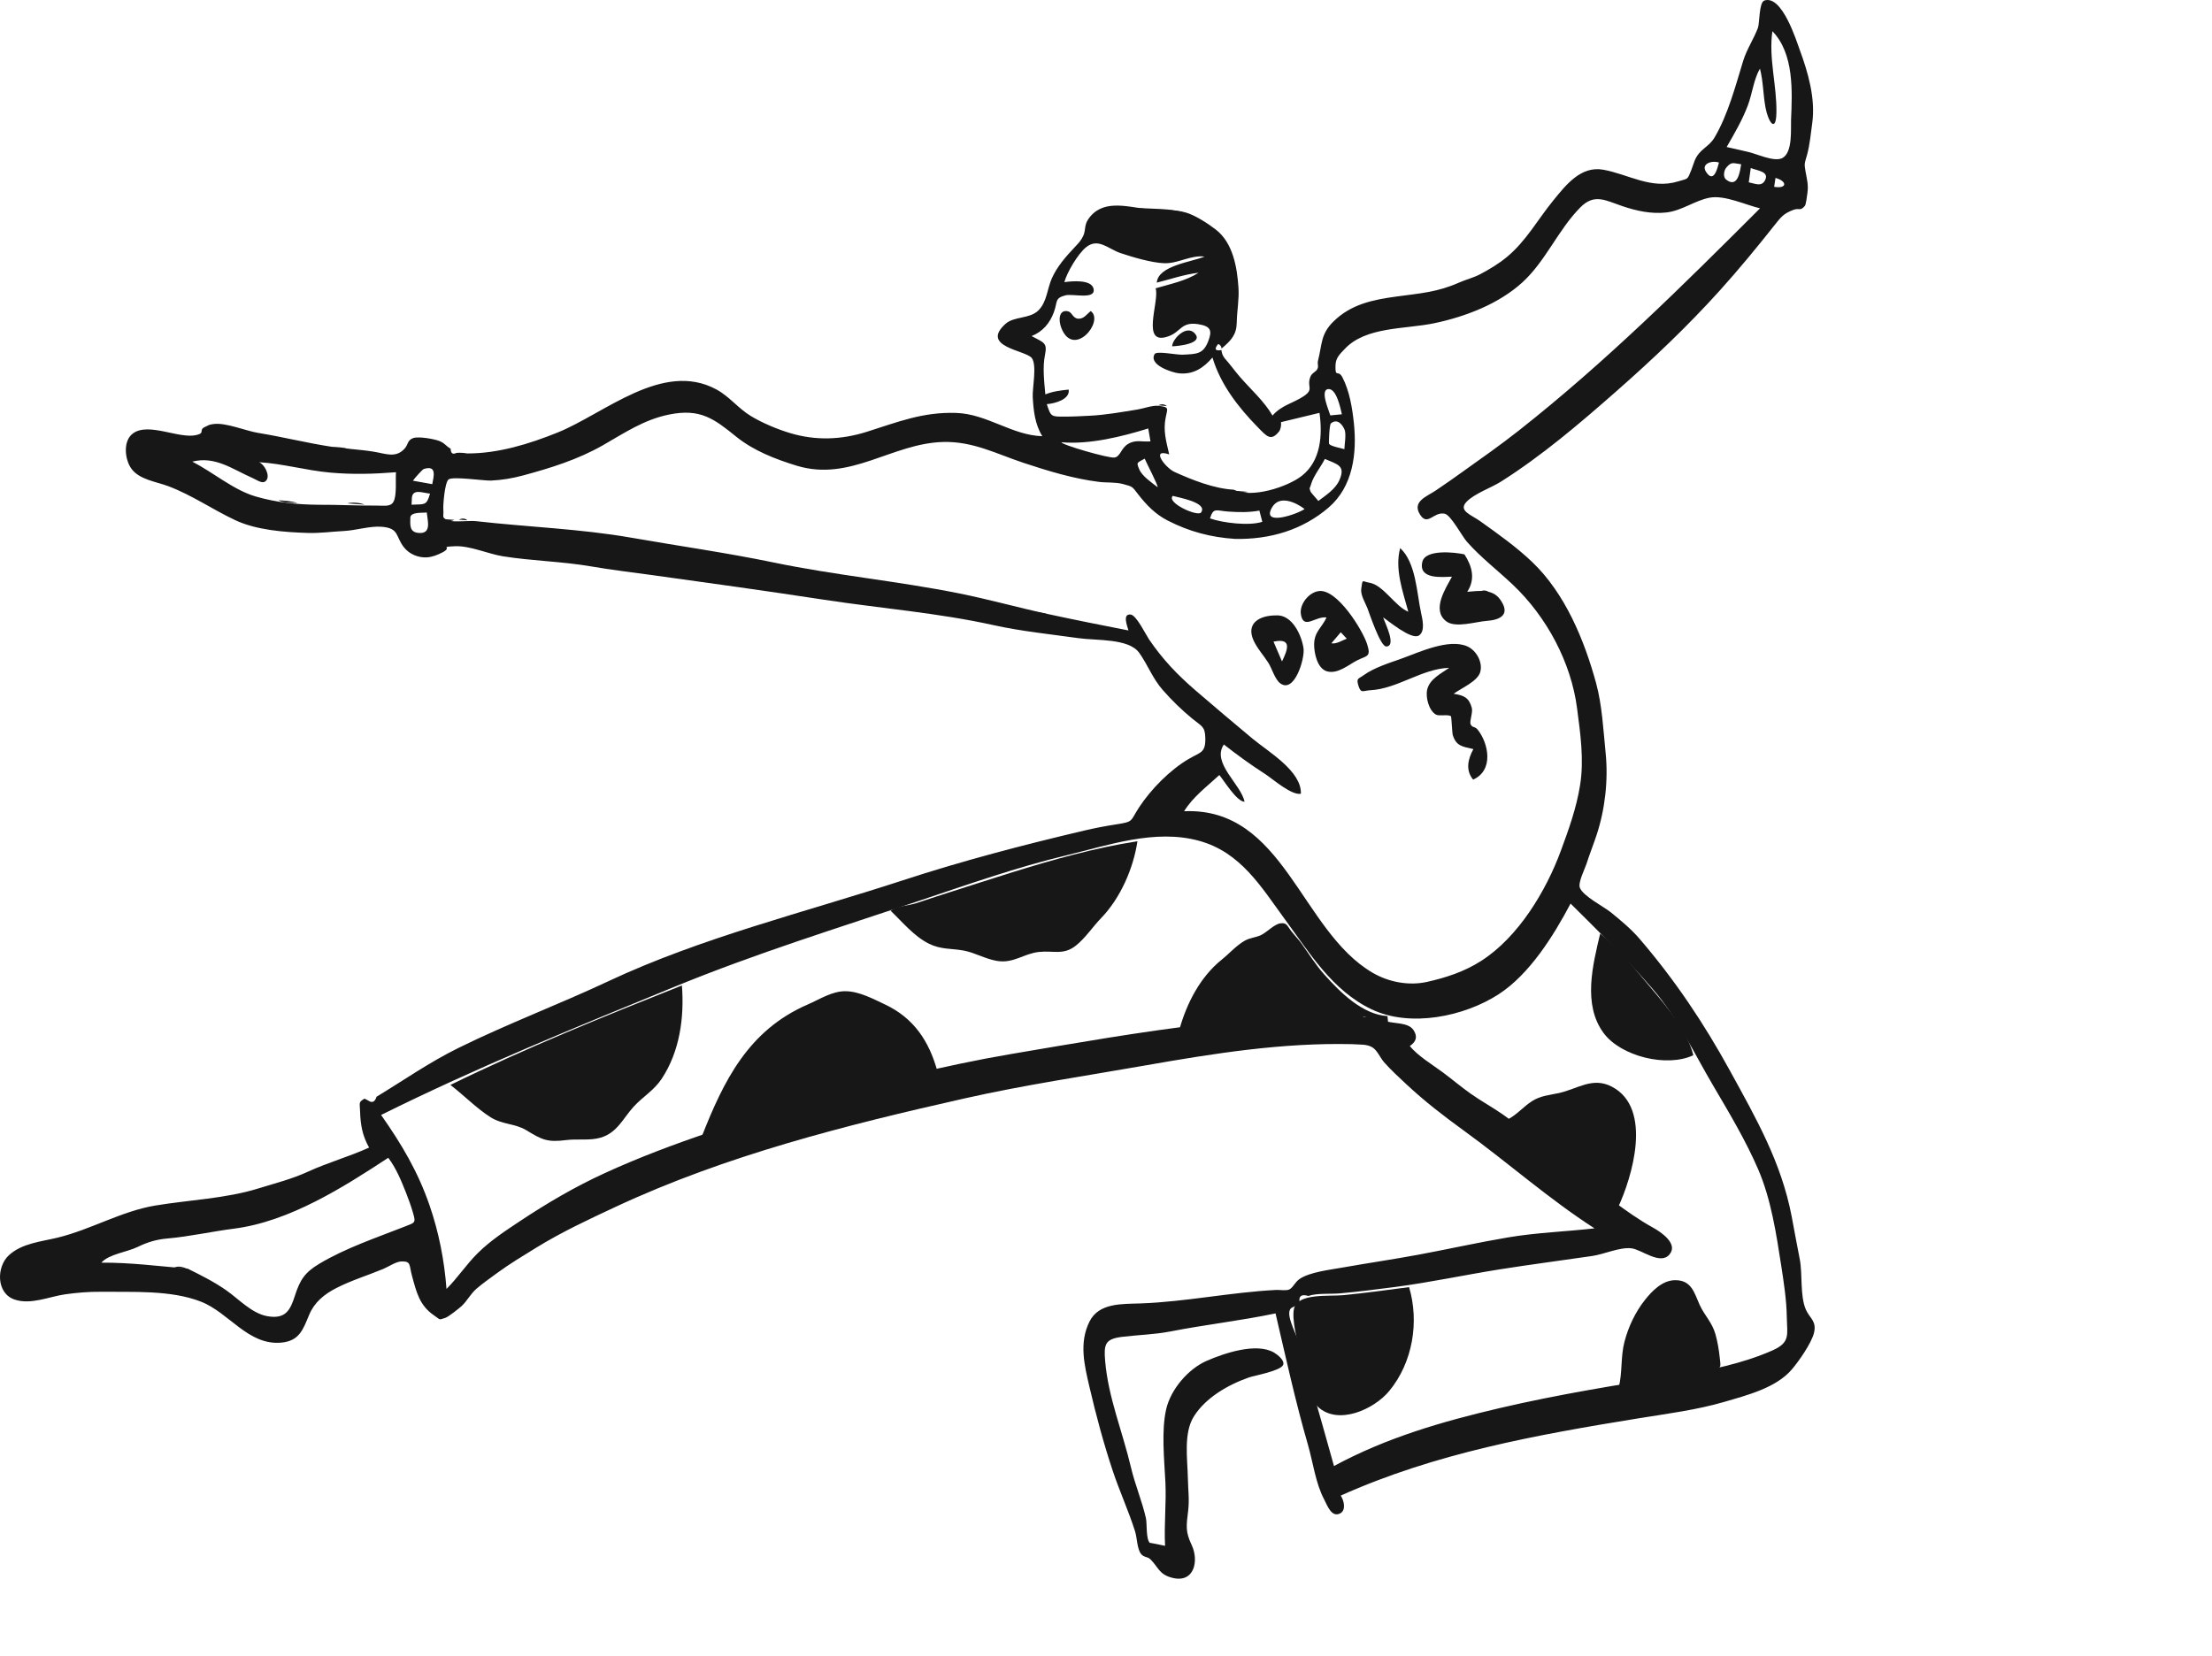 <svg width="486" height="364" viewBox="0 0 486 364" fill="none" xmlns="http://www.w3.org/2000/svg">
<g clip-path="url(#clip0_153_84)">
<path fill-rule="evenodd" clip-rule="evenodd" d="M309.593 282.855C311.849 290.484 310.411 299.385 305.244 305.66C301.907 309.713 293.972 313.338 289.517 309.118C287.526 307.231 286.683 300.771 285.832 297.757C285.049 294.985 283.741 289.852 284.322 287.526C285.169 284.137 291.933 284.92 295.094 284.623C299.946 284.168 304.763 283.476 309.593 282.855ZM373.423 286.73C374.485 289.065 376.179 290.612 376.902 293.203C377.374 294.895 377.658 296.591 377.845 298.327C378.071 300.431 378.226 300.35 376.773 301.334C374.556 302.835 368.883 302.719 366.185 303.154C362.663 303.722 359.159 304.391 355.635 304.957C356.489 301.682 356.042 298.157 356.924 294.817C357.782 291.572 359.276 288.368 361.384 285.702C362.953 283.718 365.234 281.341 368.055 281.329C371.691 281.313 372.265 284.187 373.423 286.73ZM149.824 216.562C150.364 223.583 149.362 231.06 145.364 237.093C143.67 239.648 141.204 241.023 139.202 243.223C136.886 245.769 135.629 248.916 131.97 250.005C129.608 250.709 126.837 250.223 124.382 250.54C120.306 251.066 119.103 250.495 115.667 248.389C113.199 246.875 110.353 247.159 107.751 245.5C104.629 243.51 101.912 240.673 98.956 238.42C115.546 230.304 132.65 223.392 149.824 216.562ZM194.421 220.725C200.77 223.709 204.127 228.798 205.942 235.367C188.428 239.365 171.382 244.256 154.179 249.77C158.983 237.568 164.377 226.394 177.518 220.719C180.14 219.586 182.834 217.783 185.818 217.826C188.79 217.869 191.815 219.501 194.421 220.725ZM354.165 238.815C363.191 243.559 358.603 258.721 355.449 265.452C351.435 262.503 347.226 259.631 343.306 256.76C339.022 253.622 335.17 249.582 331.262 246.007C333.331 244.929 334.676 243.215 336.599 241.984C338.504 240.765 340.393 240.678 342.527 240.202C346.612 239.29 349.918 236.582 354.165 238.815ZM283.729 204.651C284.449 205.574 285.31 206.444 285.989 207.392C287.637 209.696 289.063 212.037 290.975 214.174C294.361 217.96 299.291 222.95 304.84 223.295L305.001 224.911C303.365 224.87 302.397 223.463 300.977 223.32C299.863 223.208 298.303 224.058 296.937 223.938C292.711 223.566 288.56 223.354 284.27 223.468C275.804 223.692 267.481 225.04 259.159 226.114C260.749 220.455 263.716 214.659 268.445 210.873C270.079 209.564 271.645 207.765 273.491 206.722C274.602 206.094 275.778 206.046 276.921 205.555C278.244 204.987 279.943 203.093 281.31 202.912C282.738 202.722 282.744 203.389 283.729 204.651ZM351.574 205.167C356.015 208.727 359.428 213.244 363.08 217.521C366.386 221.391 370.865 226.912 372.041 231.895C366.179 234.649 356.124 232.128 352.343 227.034C347.68 220.751 349.965 212.007 351.574 205.167ZM249.909 184.866C249.035 190.77 246.193 197.348 241.928 201.757C240.089 203.658 238.477 206.136 236.388 207.799C233.66 209.969 231.464 208.857 228.297 209.194C224.896 209.555 222.692 211.771 219.067 211.17C216.486 210.741 214.107 209.313 211.681 208.88C209.03 208.407 206.717 208.687 204.081 207.377C200.822 205.757 198.222 202.568 195.687 200.147C197.022 199.092 199.716 199.017 201.422 198.446C203.677 197.693 205.928 196.946 208.195 196.224C212.877 194.734 217.547 193.212 222.238 191.746C231.174 188.955 240.608 186.304 249.909 184.866Z" fill="#171717"/>
<path fill-rule="evenodd" clip-rule="evenodd" d="M390.093 39.098L389.801 41.055C392.654 41.546 392.738 39.826 390.093 39.098ZM377.678 35.723C376.149 35.19 373.647 35.971 374.85 37.795C376.547 40.371 377.32 37.008 377.678 35.723ZM254.329 107.057C254.558 106.827 251.848 101.655 251.498 100.787C249.748 101.784 249.629 101.543 250.342 103.21C250.958 104.648 253.1 106.108 254.329 107.057ZM94.48 108.476C93.644 108.403 91.98 107.906 91.27 108.196C90.279 108.602 90.545 109.541 90.425 110.911C93.325 110.777 93.731 111.16 94.48 108.476ZM90.72 105.636C92.137 105.89 93.554 106.144 94.971 106.398C95.274 104.777 96.075 102.096 93.087 103.075C92.806 103.167 91.079 105.108 90.72 105.636ZM257.679 108.969C256.172 110.464 263.168 113.63 263.89 112.616C265.464 110.404 258.697 109.3 257.679 108.969ZM292.289 91.29C293.135 91.207 293.981 91.124 294.827 91.041C294.535 89.808 293.644 85.264 291.792 85.508C289.953 85.75 292.028 90.329 292.289 91.29ZM295.376 98.708C295.4 97.684 295.82 95.414 295.419 94.428C295.146 93.757 294.024 91.722 292.411 93.045C292.068 93.326 291.911 97.426 292.016 97.559C292.455 98.116 294.75 98.494 295.376 98.708ZM286.628 111.857C284.891 110.531 281.114 108.575 279.441 111.573C277.11 115.752 285.121 112.959 286.628 111.857ZM276.698 112.205C274.417 112.632 272.113 112.577 269.804 112.415C267.217 112.234 266.604 111.445 265.851 113.92C268.625 114.924 274.534 115.621 277.342 114.665C277.128 113.845 276.913 113.025 276.698 112.205ZM291.084 100.85C290.286 102.484 288.556 104.625 288.09 106.329C287.747 107.586 287.612 106.958 287.9 107.934C288.002 108.281 289.406 109.738 289.652 110.091C291.358 108.801 293.414 107.484 294.287 105.498C295.685 102.318 293.888 102.064 291.084 100.85ZM252.284 94.158C246.484 95.96 239.361 97.724 233.222 97.188C233.141 97.713 243.633 100.766 244.888 100.546C246.17 100.321 246.272 98.537 247.808 97.585C249.501 96.535 250.9 97.16 252.772 96.996C252.609 96.05 252.447 95.104 252.284 94.158ZM271.376 118.429C266.037 118.088 261.268 116.815 256.545 114.389C253.833 112.996 251.885 110.975 250.072 108.644C248.668 106.839 248.955 106.987 246.751 106.375C245.122 105.923 243.119 106.106 241.446 105.896C235.847 105.193 230.266 103.499 224.94 101.734C218.963 99.755 213.814 96.963 207.249 97.126C195.976 97.407 186.833 105.926 175.073 102.348C170.407 100.929 165.575 99.044 161.802 96.001C156.895 92.042 153.915 89.697 147 91.099C141.432 92.228 137.16 95.174 132.39 97.89C126.954 100.985 121.021 102.839 114.959 104.473C112.585 105.113 110.385 105.486 107.897 105.61C106.417 105.685 99.402 104.619 98.536 105.371C97.697 106.099 97.316 111.123 97.406 112.039C97.555 113.569 96.878 113.727 98.515 114.371C99.652 114.819 103.161 114.366 104.57 114.526C115.904 115.819 127.516 116.206 138.669 118.157C149.151 119.989 159.67 121.473 170.034 123.622C183.516 126.419 197.246 127.695 210.735 130.403C217.255 131.712 223.831 133.555 230.275 134.949C236.142 136.218 242.038 137.396 247.939 138.546C247.723 137.737 246.496 134.787 248.454 135.059C249.695 135.231 251.777 139.509 252.431 140.472C255.443 144.903 258.651 148.267 262.749 151.794C266.879 155.349 271.037 158.866 275.229 162.355C278.653 165.205 286.01 169.456 285.82 174.433C283.734 174.83 279.593 171.14 278.031 170.14C274.871 168.116 271.841 165.911 268.895 163.61C266.123 167.66 272.693 172.355 273.439 176.185C271.749 176.192 268.928 171.549 267.902 170.318C265.178 172.853 262.121 175.089 260.16 178.274C282.139 177.337 285.742 204.558 301.607 213.785C305.122 215.829 309.526 216.674 313.544 215.776C317.73 214.841 321.754 213.521 325.436 211.16C333.661 205.885 339.689 195.745 342.908 187.037C344.685 182.228 346.362 177.57 347.167 172.509C348.057 166.906 347.22 161.21 346.495 155.626C345.204 145.677 339.908 135.633 332.408 128.517C329.047 125.327 325.375 122.536 322.297 119.054C321.223 117.839 318.771 113.186 317.424 112.894C314.94 112.356 313.658 115.837 311.939 112.988C310.256 110.2 313.467 109.111 315.421 107.812C317.53 106.41 319.575 104.935 321.636 103.471C325.71 100.575 329.744 97.728 333.658 94.646C352.74 79.616 369.61 62.859 386.699 45.78C383.5 45.023 378.95 42.85 375.697 43.43C372.443 44.01 369.551 46.31 366.121 46.691C362.779 47.062 359.533 46.341 356.434 45.292C352.781 44.055 350.308 42.463 347.243 45.55C342.318 50.509 339.608 57.4 334.439 62.093C329.214 66.835 321.901 69.605 315.099 71.036C308.8 72.36 300.066 71.734 295.451 76.685C294.412 77.799 293.485 78.592 293.426 80.257C293.322 83.218 293.994 81.096 294.947 82.93C296.5 85.915 297.107 89.639 297.457 92.938C298.165 99.615 297.271 106.929 291.914 111.531C286.144 116.487 279.006 118.574 271.376 118.429ZM271.07 107.615C274.977 109.606 282.877 107.011 286 104.584C290.249 101.281 290.584 95.532 289.904 90.726C287.928 91.204 285.952 91.681 283.975 92.159C283.133 92.362 282.29 92.566 281.448 92.77C281.525 93.466 281.41 94.116 281.105 94.719C279.244 97.102 278.341 95.918 276.32 93.852C271.993 89.429 268.154 84.444 266.39 78.565C264.414 80.87 262.181 82.357 259.014 82.037C257.626 81.897 252.304 80.243 253.678 77.817C254.115 77.046 258.442 78.017 259.892 77.944C262.92 77.791 264.344 77.849 265.452 75.006C266.375 72.639 266.049 71.666 263.203 71.232C259.589 70.681 259.486 72.824 256.911 73.829C250.373 76.381 254.837 66.219 253.904 63.356C257.118 62.406 260.51 61.747 263.352 59.937C260.203 60.297 257.21 61.348 254.16 62.112C254.42 58.364 261.865 57.567 264.65 56.39C261.641 55.99 258.782 57.968 255.762 57.843C252.94 57.727 248.983 56.543 246.261 55.642C243.462 54.715 241.266 52.133 238.565 54.38C236.795 55.854 234.419 59.869 233.852 62.006C235.614 61.752 239.764 61.41 240.253 63.407C240.882 65.971 235.697 64.479 234.099 64.899C231.673 65.537 232.417 66.24 231.537 68.634C230.671 70.991 229.115 72.877 226.654 73.854C229.39 75.324 230.143 75.297 229.591 78.016C229.049 80.69 229.407 83.694 229.672 86.669C231.3 86.004 233.054 85.789 234.801 85.614C235.141 87.773 231.745 88.686 229.996 88.812C230.914 91.653 230.948 91.564 234.09 91.555C235.85 91.55 237.615 91.449 239.371 91.364C242.946 91.191 246.414 90.554 249.94 89.988C251.285 89.772 253.191 89.038 254.531 89.185C256.986 89.455 256.509 89.719 256.103 91.808C255.553 94.641 256.173 96.785 256.885 99.859C252.683 98.428 256.058 102.805 258.041 103.706C261.946 105.48 266.727 107.379 271.07 107.615ZM41.242 278.794C44.217 280.276 47.027 281.672 49.737 283.569C52.434 285.455 55.31 288.628 58.724 289.238C62.806 289.967 63.789 287.851 64.8 284.727C65.935 281.213 66.974 279.618 70.202 277.69C75.913 274.279 82.603 272.032 88.845 269.577C91.233 268.639 91.412 268.818 90.706 266.402C90.279 264.944 89.759 263.511 89.2 262.095C88.166 259.481 87.034 256.712 85.305 254.432C75.408 260.921 63.603 268.442 51.419 270.003C46.472 270.637 41.596 271.748 36.743 272.17C34.341 272.378 32.373 272.986 30.256 274.017C27.887 275.172 23.967 275.579 22.26 277.477C28.667 277.434 34.908 278.251 41.242 278.794ZM283.978 287.299C281.994 288.115 284.673 292.796 285.245 294.744C286.105 297.672 286.918 300.612 287.785 303.538C289.621 309.732 291.351 315.951 293.092 322.17C304.573 315.949 316.856 312.389 329.605 309.412C342.307 306.446 355.281 304.336 368.26 302.306C375.352 301.196 382.792 299.681 389.359 296.795C393.442 295.001 392.644 293.346 392.577 289.373C392.514 285.644 391.927 281.843 391.355 278.151C390.273 271.174 389.131 263.568 386.309 257.013C383.56 250.627 379.881 244.486 376.344 238.47C372.147 231.332 368.572 223.645 363.095 217.308C357.388 210.704 351.263 204.713 345.072 198.566C341.366 205.583 336.078 214.095 329.244 218.512C321.724 223.371 309.895 225.87 301.344 221.803C292.731 217.706 287.64 209.303 282.277 201.982C277.108 194.925 272.618 187.291 263.458 184.774C253.77 182.11 243.57 185.735 234.125 188.006C223.355 190.596 212.818 194.311 202.35 197.82C184.178 203.913 166.149 209.49 148.436 216.752C126.634 225.689 104.804 234.556 83.732 245.019C88.291 251.529 91.824 257.461 94.399 264.947C96.404 270.777 97.629 276.95 98.098 283.253C100.551 280.817 102.425 277.918 104.901 275.452C107.701 272.661 110.988 270.514 114.283 268.326C120.246 264.366 126.358 260.78 132.936 257.769C147.866 250.932 163.731 246.223 179.517 241.351C183.093 240.247 187.302 238.964 191.009 238.353C194.158 237.833 196.956 236.922 200.162 236.165C207.433 234.45 214.784 232.876 222.118 231.633C236.208 229.246 250.586 226.702 264.872 225.051C274.559 223.932 284.668 222.117 294.621 223.087C296.303 223.25 297.95 223.582 299.644 223.53C300.116 223.515 300.677 222.817 301.166 222.865C302.106 222.958 303.113 224.008 304.072 224.321C306.238 225.028 309.383 224.589 310.563 226.37C311.508 227.796 311.162 228.925 309.755 229.865C311.448 232.013 314.762 233.991 317.032 235.68C319.072 237.198 320.996 238.832 323.054 240.295C325.264 241.867 327.941 243.351 330.256 244.955C333.275 247.048 335.855 249.729 338.707 252.076C343.825 256.29 348.962 259.96 354.356 263.909C357.261 266.036 360.03 268.039 363.185 269.78C364.911 270.731 368.822 273.338 366.78 275.705C364.743 278.067 360.658 274.574 358.433 274.323C355.872 274.033 352.419 275.631 349.864 276.005C343.105 276.997 336.324 277.869 329.563 278.941C321.844 280.163 314.207 281.815 306.453 282.831C302.448 283.355 298.444 283.862 294.418 284.224C292.341 284.411 289.406 284.13 287.455 284.792C285.978 284.364 285.336 284.782 285.528 286.049C285.166 286.64 284.649 287.057 283.978 287.299ZM70.105 110.927C74.328 110.9 78.517 111.143 82.745 111.106C84.372 111.092 85.773 111.42 86.432 110.298C87.237 108.927 86.866 105.344 87.004 103.774C82.067 104.168 77.536 104.291 72.608 103.86C67.329 103.399 62.206 101.895 56.908 101.569C58.037 101.997 59.329 104.325 58.593 105.457C57.859 106.585 56.662 105.567 55.502 105.057C51.019 103.085 47.286 100.173 42.251 101.446C46.886 103.834 51.285 107.662 56.126 109.088C60.691 110.432 65.296 110.89 70.105 110.927ZM383.744 33.304C385.8 33.688 389.809 35.736 391.653 34.704C393.905 33.444 393.432 28.333 393.514 26.343C393.765 20.229 394.231 11.816 389.415 6.86C388.542 12.735 390.431 18.878 390.296 24.819C390.193 29.276 388.507 26.842 387.911 23.687C387.365 20.8 387.424 17.953 386.68 15.081C385.315 17.407 384.996 20.563 384.033 23.13C382.817 26.368 381.098 29.304 379.366 32.306C380.83 32.623 382.287 32.959 383.744 33.304ZM90.157 113.644C90.132 115.356 89.887 116.965 92.033 117.122C94.875 117.33 93.943 114.44 93.763 112.615C92.741 112.753 90.399 112.469 90.157 113.644ZM382.556 36.098C380.775 35.878 380.504 35.476 379.375 36.72C378.657 37.509 378.588 38.94 379.21 39.437C381.91 41.593 382.335 37.309 382.556 36.098ZM384.222 40.068C385.609 40.34 386.966 41.077 387.745 39.705C388.887 37.692 386.156 37.523 384.661 36.926C384.514 37.973 384.368 39.02 384.222 40.068ZM297.095 229.462C281.764 229.1 266.661 231.499 251.613 234.139C238.303 236.474 225.09 238.421 212.072 241.351C185.837 247.257 159.558 253.867 135.207 265.236C129.291 267.998 123.383 270.758 117.93 274.117C114.999 275.922 112.013 277.707 109.238 279.744C107.712 280.863 106.132 281.968 104.702 283.195C103.391 284.319 102.647 285.87 101.47 286.97C100.915 287.488 98.527 289.4 97.819 289.616C96.297 290.078 96.9 290.115 95.362 289.065C92.147 286.87 91.502 283.945 90.533 280.427C89.851 277.949 90.375 277.129 88.134 277.213C86.994 277.256 85.278 278.413 84.221 278.851C80.809 280.266 77.121 281.393 73.846 283.081C71.198 284.445 69.079 286.199 67.945 288.901C66.605 292.09 65.827 294.695 61.763 295.053C54.515 295.691 50.35 288.475 44.152 286.047C37.523 283.45 29.063 283.961 22.064 283.877C19.515 283.847 16.74 284.092 14.308 284.435C10.873 284.919 6.808 286.783 3.242 285.598C-0.862 284.235 -0.8 278.413 1.919 275.88C4.762 273.231 8.981 272.868 12.617 271.989C19.968 270.212 26.655 266.162 34.159 264.918C41.623 263.68 49.532 263.411 56.809 261.156C60.517 260.006 64.12 259.109 67.643 257.492C72.033 255.477 76.761 254.166 81.097 252.185C79.605 249.568 79.201 247.139 79.11 244.207C79.049 242.25 78.731 242.248 80.091 241.428C80.361 241.568 80.63 241.707 80.9 241.847C81.755 242.453 82.364 242.176 82.728 241.016C88.746 237.371 94.309 233.455 100.73 230.289C111.5 224.978 122.902 220.688 133.669 215.63C154.125 206.02 176.909 200.475 198.429 193.435C211.447 189.176 224.777 185.687 238.116 182.546C240.454 181.995 242.785 181.539 245.161 181.174C249.187 180.555 248.235 180.518 250.266 177.425C252.872 173.457 257.008 169.223 261.206 166.764C263.795 165.247 264.899 165.475 264.818 162.157C264.757 159.622 264.06 159.647 261.984 157.95C259.635 156.03 257.454 153.899 255.471 151.635C253.208 149.05 252.194 146.122 250.3 143.465C248.011 140.255 240.93 140.8 236.966 140.241C230.758 139.366 224.447 138.74 218.332 137.388C205.984 134.659 193.57 133.704 181.068 131.796C168.499 129.878 155.935 128.129 143.366 126.391C138.854 125.768 134.284 125.232 129.797 124.459C123.515 123.376 116.904 123.266 110.53 122.253C107.249 121.732 103.23 119.881 99.929 120.039C96.386 120.209 99.554 120.169 97.224 121.385C96.178 121.932 94.968 122.421 93.763 122.484C91.864 122.583 89.95 121.771 88.789 120.324C86.853 117.911 87.786 116.063 83.841 115.759C81.243 115.559 78.212 116.559 75.572 116.691C72.986 116.82 70.297 117.195 67.71 117.119C62.536 116.966 56.37 116.512 51.672 114.304C46.693 111.964 42.25 108.843 37.012 106.853C34.383 105.854 30.644 105.43 28.882 103.015C27.411 100.999 26.956 96.899 29.212 95.246C32.672 92.711 39.38 96.548 43.208 95.589C45.165 95.099 43.55 94.509 45.03 93.826C45.947 93.403 45.809 93.34 46.898 93.186C49.58 92.807 53.975 94.683 56.703 95.129C62.085 96.007 67.421 97.348 72.799 98.169C75.869 98.639 78.991 98.756 82.068 99.255C84.749 99.69 86.951 100.738 88.896 98.588C89.716 97.682 89.466 96.747 90.78 96.274C91.959 95.851 95.346 96.459 96.485 96.895C97.729 97.371 98.007 98.058 99.008 98.6C99.033 99.628 99.465 99.936 100.306 99.522C101.088 99.464 101.868 99.505 102.644 99.647C109.475 99.675 116.274 97.559 122.488 95.059C132.784 90.917 145.568 79.193 157.378 85.57C160.283 87.139 162.19 89.756 165.019 91.456C167.532 92.965 170.747 94.317 173.572 95.168C179.219 96.87 184.832 96.657 190.426 94.895C197.246 92.747 202.74 90.497 210.091 90.744C216.901 90.973 222.337 95.667 229.008 95.855C227.378 93.241 227.076 90.238 226.904 87.273C226.791 85.334 227.875 80.258 226.701 78.688C225.403 76.954 215.274 76.253 220.923 71.164C222.772 69.497 226.186 70.101 228.098 68.261C230.028 66.403 230.066 63.499 231.095 61.18C232.26 58.557 234.18 56.39 236.149 54.297C236.982 53.41 237.545 52.848 238.02 51.782C238.571 50.546 238.204 49.501 239.084 48.198C242.056 43.801 247.24 45.332 251.752 45.918C254.487 46.273 257.8 45.934 260.454 46.679C262.588 47.279 265.362 49.095 267.098 50.428C270.922 53.365 271.81 58.783 272.105 63.223C272.277 65.822 271.771 68.272 271.729 70.862C271.685 73.573 270.507 74.801 268.387 76.6C268.347 76.099 268.102 75.764 267.651 75.593C266.728 76.727 266.965 77.169 268.362 76.921C268.415 77.599 268.657 78.208 269.088 78.75C270.243 80.03 271.238 81.445 272.362 82.751C274.822 85.606 277.693 88.084 279.586 91.325C281.571 89.018 284.097 88.64 286.465 87.049C288.768 85.502 287.048 85.041 287.902 82.805C288.245 81.909 289.145 81.75 289.461 81.057C289.761 80.398 289.396 79.984 289.581 79.261C290.502 75.672 290.12 73.448 292.99 70.635C296.829 66.872 301.56 65.877 306.838 65.163C312.104 64.45 315.843 64.196 320.524 62.118C322.148 61.398 323.684 61.069 325.227 60.251C327.312 59.145 329.254 57.978 331.066 56.486C335.277 53.018 337.896 48.185 341.3 44.017C344.027 40.682 347.314 36.411 352.234 37.292C357.829 38.294 362.76 41.691 368.717 39.859C370.927 39.18 370.688 39.598 371.565 37.458C371.856 36.746 372.044 36.028 372.328 35.328C373.39 32.706 375.424 32.378 376.686 30.243C379.663 25.204 381.295 18.92 382.99 13.39C383.778 10.822 385.304 8.594 386.234 6.132C386.623 5.102 386.447 0.516 387.654 0.114C391.55 -1.183 394.702 9.004 395.412 10.931C397.269 15.965 398.904 21.647 398.171 27.038C397.869 29.259 397.629 31.832 397.034 34.007C396.493 35.981 396.376 35.852 396.686 37.641C397 39.461 397.374 40.553 397.104 42.461C397.029 42.993 396.786 44.962 396.556 45.234C395.489 46.503 395.344 45.616 394.015 46.123C391.867 46.943 391.336 47.647 389.815 49.569C386.013 54.375 382.043 59.195 377.934 63.757C370.724 71.76 363.142 78.935 355.05 86.053C347.107 93.039 338.804 100.126 329.788 105.833C327.597 107.22 323.995 108.437 322.232 110.257C320.301 112.25 323.229 113.114 325.208 114.528C329.142 117.335 333.187 120.211 336.618 123.484C343.932 130.464 348.108 140.747 350.671 150.085C352.004 154.945 352.277 160.515 352.782 165.548C353.374 171.452 352.642 177.913 350.777 183.529C350.069 185.658 349.237 187.745 348.551 189.884C348.235 190.869 346.684 193.927 347.105 195.064C347.8 196.942 352.371 199.223 353.967 200.528C356.148 202.313 358.381 204.158 360.209 206.285C367.985 215.335 374.345 224.831 380.058 235.242C385.868 245.83 391.352 255.385 393.645 267.285C394.244 270.395 394.777 273.508 395.406 276.613C396.083 279.954 395.429 284.774 396.783 287.826C397.621 289.714 399.188 290.309 398.55 292.919C397.998 295.176 395.193 299.183 393.668 300.961C390.196 305.008 383.858 306.602 378.853 308.069C372.779 309.85 366.283 310.671 360.029 311.683C337.5 315.332 315.421 319.317 294.569 328.667C295.27 329.688 295.836 331.894 294.413 332.598C292.521 333.532 291.593 330.758 290.942 329.532C289.048 325.964 288.484 321.35 287.353 317.44C284.593 307.903 282.498 298.267 280.25 288.626C272.582 290.237 264.817 291.094 257.189 292.589C253.67 293.278 250.104 293.343 246.56 293.778C242.755 294.245 242.512 295.44 242.812 299.067C243.475 307.062 246.671 314.732 248.495 322.507C249.38 326.278 250.928 329.869 251.77 333.622C252.044 334.844 251.747 338.133 252.609 339.045C252.573 339.006 255.515 339.589 255.979 339.706C255.73 334.983 256.283 330.349 256.047 325.636C255.803 320.765 255.137 314.379 256.227 309.661C257.218 305.372 261.001 300.838 265.176 299.028C268.813 297.451 276.032 294.921 279.959 297.259C280.649 297.67 282.311 298.945 281.923 299.932C281.399 301.266 275.587 302.288 274.406 302.701C269.786 304.318 264.899 307.151 262.311 311.259C259.982 314.956 260.913 320.669 260.99 324.907C261.034 327.316 261.346 329.553 261.055 331.954C260.641 335.35 260.426 336.581 261.817 339.513C263.447 342.949 262.44 347.969 257.557 346.734C254.637 345.995 254.52 344.404 252.762 342.673C252.097 342.018 251.349 342.308 250.697 341.482C249.824 340.374 249.828 337.923 249.386 336.525C247.972 332.05 245.97 327.7 244.474 323.198C242.462 317.145 240.816 311.017 239.374 304.82C238.253 300.002 237.039 295.123 239.368 290.434C241.435 286.272 246.499 286.581 250.698 286.432C260.422 286.085 270.473 283.98 280.394 283.472C281.108 283.435 282.597 283.679 283.237 283.382C284.122 282.972 284.456 281.779 285.6 281.017C287.787 279.56 292.112 279.053 294.639 278.606C300.37 277.589 306.071 276.764 311.767 275.705C318.317 274.486 324.806 273.03 331.363 271.923C337.64 270.862 343.981 270.662 350.332 269.941C340.255 263.451 331.38 255.538 321.684 248.506C317.188 245.246 313.021 242.038 308.986 238.268C307.306 236.697 305.644 235.171 304.118 233.46C303.309 232.553 302.595 230.82 301.566 230.187C300.273 229.39 298.799 229.603 297.095 229.462Z" fill="#171717"/>
<path fill-rule="evenodd" clip-rule="evenodd" d="M260.106 46.727C256.772 46.437 252.952 46.416 249.717 45.675C252.575 45.922 257.489 45.761 260.106 46.727Z" fill="#171717"/>
<path fill-rule="evenodd" clip-rule="evenodd" d="M76.89 98.743C75.472 98.618 74.053 98.493 72.635 98.368C74.083 98.158 75.499 98.317 76.89 98.743Z" fill="#171717"/>
<path fill-rule="evenodd" clip-rule="evenodd" d="M164.234 129.567C165.182 129.648 166.129 129.73 167.071 129.812C166.121 129.731 165.177 129.649 164.234 129.567Z" fill="#171717"/>
<path fill-rule="evenodd" clip-rule="evenodd" d="M260.803 325.218C260.844 324.11 260.886 323.003 260.927 321.898C260.886 323.006 260.844 324.112 260.803 325.218Z" fill="#171717"/>
<path fill-rule="evenodd" clip-rule="evenodd" d="M255.601 333.803C255.584 334.595 255.567 335.388 255.551 336.177C255.567 335.384 255.584 334.593 255.601 333.803Z" fill="#171717"/>
<path fill-rule="evenodd" clip-rule="evenodd" d="M276.791 296.752C275.838 296.753 274.885 296.754 273.933 296.756C274.886 296.754 275.839 296.753 276.791 296.752Z" fill="#171717"/>
<path fill-rule="evenodd" clip-rule="evenodd" d="M141.194 126.088C141.824 126.168 142.453 126.247 143.078 126.327C142.447 126.247 141.82 126.168 141.194 126.088Z" fill="#171717"/>
<path fill-rule="evenodd" clip-rule="evenodd" d="M247.825 45.516C247.036 45.451 246.248 45.385 245.46 45.319C246.248 45.385 247.037 45.451 247.825 45.516Z" fill="#171717"/>
<path fill-rule="evenodd" clip-rule="evenodd" d="M255.74 321.445C255.717 322.237 255.694 323.029 255.671 323.818C255.694 323.025 255.717 322.235 255.74 321.445Z" fill="#171717"/>
<path fill-rule="evenodd" clip-rule="evenodd" d="M137.409 125.782C138.041 125.846 138.672 125.91 139.298 125.972C138.664 125.908 138.037 125.845 137.409 125.782Z" fill="#171717"/>
<path fill-rule="evenodd" clip-rule="evenodd" d="M147.296 127.129C147.928 127.188 148.56 127.246 149.186 127.304C148.552 127.246 147.924 127.187 147.296 127.129Z" fill="#171717"/>
<path fill-rule="evenodd" clip-rule="evenodd" d="M250.543 286.386C249.749 286.391 248.954 286.396 248.16 286.4C248.955 286.396 249.749 286.391 250.543 286.386Z" fill="#171717"/>
<path fill-rule="evenodd" clip-rule="evenodd" d="M223.003 138.51C223.477 138.548 223.952 138.587 224.422 138.627C223.946 138.588 223.474 138.549 223.003 138.51Z" fill="#171717"/>
<path fill-rule="evenodd" clip-rule="evenodd" d="M256.051 329.56C255.996 330.191 255.941 330.821 255.886 331.449C255.942 330.818 255.996 330.189 256.051 329.56Z" fill="#171717"/>
<path fill-rule="evenodd" clip-rule="evenodd" d="M296.962 229.657C297.437 229.697 297.912 229.736 298.381 229.776C297.905 229.738 297.434 229.697 296.962 229.657Z" fill="#171717"/>
<path fill-rule="evenodd" clip-rule="evenodd" d="M150.597 84.014C149.802 84.02 149.007 84.027 148.213 84.033C149.008 84.027 149.802 84.02 150.597 84.014Z" fill="#171717"/>
<path fill-rule="evenodd" clip-rule="evenodd" d="M57.673 95.134C57.048 95.016 56.424 94.899 55.798 94.782C56.423 94.899 57.048 95.016 57.673 95.134Z" fill="#171717"/>
<path fill-rule="evenodd" clip-rule="evenodd" d="M68.462 97.066L66.593 96.638L68.462 97.066Z" fill="#171717"/>
<path fill-rule="evenodd" clip-rule="evenodd" d="M43.323 95.788C42.699 95.667 42.074 95.547 41.449 95.426C42.073 95.547 42.699 95.667 43.323 95.788Z" fill="#171717"/>
<path fill-rule="evenodd" clip-rule="evenodd" d="M290.304 229.529C290.619 229.57 290.935 229.611 291.246 229.651C290.929 229.61 290.616 229.569 290.304 229.529Z" fill="#171717"/>
<path fill-rule="evenodd" clip-rule="evenodd" d="M224.95 78.222C225.265 78.271 225.579 78.319 225.89 78.368C225.574 78.319 225.262 78.27 224.95 78.222Z" fill="#171717"/>
<path fill-rule="evenodd" clip-rule="evenodd" d="M331.366 272.009C330.727 272.047 330.088 272.085 329.45 272.122C330.089 272.085 330.727 272.047 331.366 272.009Z" fill="#171717"/>
<path fill-rule="evenodd" clip-rule="evenodd" d="M352.301 177.159C352.342 176.687 352.383 176.214 352.424 175.743C352.383 176.216 352.342 176.688 352.301 177.159Z" fill="#171717"/>
<path fill-rule="evenodd" clip-rule="evenodd" d="M239.51 140.425C239.827 140.452 240.143 140.479 240.456 140.506C240.137 140.479 239.824 140.452 239.51 140.425Z" fill="#171717"/>
<path fill-rule="evenodd" clip-rule="evenodd" d="M110.54 122.505C110.858 122.526 111.174 122.547 111.487 122.569C111.169 122.548 110.855 122.526 110.54 122.505Z" fill="#171717"/>
<path fill-rule="evenodd" clip-rule="evenodd" d="M61.142 109.92C62.606 110.049 63.971 110.099 65.375 110.546C63.999 110.441 62.371 110.6 61.142 109.92Z" fill="#171717"/>
<path fill-rule="evenodd" clip-rule="evenodd" d="M76.326 110.619C77.349 110.324 79.058 110.449 80.113 110.896C78.851 110.803 77.588 110.712 76.326 110.619Z" fill="#171717"/>
<path fill-rule="evenodd" clip-rule="evenodd" d="M270.952 107.816C272.056 107.909 273.159 108.002 274.263 108.094C273.129 108.364 272.017 108.372 270.952 107.816Z" fill="#171717"/>
<path fill-rule="evenodd" clip-rule="evenodd" d="M382.539 35.928C381.753 35.829 380.965 35.729 380.184 35.629C380.972 35.728 381.756 35.828 382.539 35.928Z" fill="#171717"/>
<path fill-rule="evenodd" clip-rule="evenodd" d="M38.266 278.583C39.26 278.119 40.184 278.441 41.104 278.826C40.157 278.744 39.212 278.664 38.266 278.583Z" fill="#171717"/>
<path fill-rule="evenodd" clip-rule="evenodd" d="M97.443 110.646C97.428 111.439 97.413 112.232 97.398 113.021C97.413 112.228 97.428 111.437 97.443 110.646Z" fill="#171717"/>
<path fill-rule="evenodd" clip-rule="evenodd" d="M67.737 110.775C68.531 110.773 69.326 110.771 70.12 110.768C69.325 110.771 68.531 110.773 67.737 110.775Z" fill="#171717"/>
<path fill-rule="evenodd" clip-rule="evenodd" d="M271.449 118.453C270.816 118.412 270.182 118.372 269.554 118.331C270.19 118.371 270.82 118.412 271.449 118.453Z" fill="#171717"/>
<path fill-rule="evenodd" clip-rule="evenodd" d="M95.941 268.946C95.94 269.74 95.938 270.532 95.937 271.325C95.938 270.531 95.94 269.739 95.941 268.946Z" fill="#171717"/>
<path fill-rule="evenodd" clip-rule="evenodd" d="M232.8 135.442C233.581 135.587 234.364 135.731 235.144 135.875C234.362 135.73 233.581 135.586 232.8 135.442Z" fill="#171717"/>
<path fill-rule="evenodd" clip-rule="evenodd" d="M71.206 103.802C70.572 103.767 69.938 103.733 69.309 103.701C69.946 103.736 70.576 103.769 71.206 103.802Z" fill="#171717"/>
<path fill-rule="evenodd" clip-rule="evenodd" d="M227.646 134.458C228.427 134.601 229.208 134.744 229.99 134.887C229.191 134.85 228.343 135.101 227.646 134.458Z" fill="#171717"/>
<path fill-rule="evenodd" clip-rule="evenodd" d="M78.77 104.472C78.294 104.446 77.819 104.42 77.348 104.394C77.825 104.42 78.298 104.446 78.77 104.472Z" fill="#171717"/>
<path fill-rule="evenodd" clip-rule="evenodd" d="M215.041 131.508C215.822 131.654 216.603 131.802 217.384 131.948C216.602 131.801 215.822 131.654 215.041 131.508Z" fill="#171717"/>
<path fill-rule="evenodd" clip-rule="evenodd" d="M384.073 40.176C384.854 40.325 385.635 40.474 386.416 40.624C385.635 40.474 384.854 40.325 384.073 40.176Z" fill="#171717"/>
<path fill-rule="evenodd" clip-rule="evenodd" d="M186.397 126.731C187.184 126.809 187.972 126.887 188.759 126.964C187.972 126.886 187.184 126.809 186.397 126.731Z" fill="#171717"/>
<path fill-rule="evenodd" clip-rule="evenodd" d="M383.706 33.49C384.487 33.635 385.269 33.779 386.05 33.924C385.268 33.779 384.487 33.635 383.706 33.49Z" fill="#171717"/>
<path fill-rule="evenodd" clip-rule="evenodd" d="M97.462 114.083C98.251 114.137 99.041 114.19 99.83 114.243C99.011 114.659 98.224 114.561 97.462 114.083Z" fill="#171717"/>
<path fill-rule="evenodd" clip-rule="evenodd" d="M253.862 66.269C253.921 65.639 253.98 65.009 254.038 64.381C253.98 65.012 253.921 65.641 253.862 66.269Z" fill="#171717"/>
<path fill-rule="evenodd" clip-rule="evenodd" d="M253.656 68.63C253.714 67.999 253.772 67.369 253.831 66.742C253.773 67.373 253.714 68.001 253.656 68.63Z" fill="#171717"/>
<path fill-rule="evenodd" clip-rule="evenodd" d="M256.202 183.734C255.726 183.703 255.25 183.673 254.781 183.642C255.258 183.673 255.73 183.703 256.202 183.734Z" fill="#171717"/>
<path fill-rule="evenodd" clip-rule="evenodd" d="M297.522 95.775C297.45 96.404 297.376 97.032 297.304 97.659C297.377 97.029 297.45 96.402 297.522 95.775Z" fill="#171717"/>
<path fill-rule="evenodd" clip-rule="evenodd" d="M307.691 215.961C308.485 215.952 309.28 215.943 310.075 215.934C309.28 215.943 308.485 215.952 307.691 215.961Z" fill="#171717"/>
<path fill-rule="evenodd" clip-rule="evenodd" d="M254.49 89.077C255.155 88.734 255.786 88.77 256.381 89.24C255.75 89.186 255.12 89.131 254.49 89.077Z" fill="#171717"/>
<path fill-rule="evenodd" clip-rule="evenodd" d="M259.849 82.287C259.534 82.238 259.219 82.188 258.909 82.139C259.225 82.189 259.537 82.238 259.849 82.287Z" fill="#171717"/>
<path fill-rule="evenodd" clip-rule="evenodd" d="M262.894 178.041C263.518 178.168 264.142 178.295 264.766 178.423C264.142 178.295 263.518 178.168 262.894 178.041Z" fill="#171717"/>
<path fill-rule="evenodd" clip-rule="evenodd" d="M241.346 228.231C241.982 228.217 242.619 228.202 243.255 228.188C242.619 228.202 241.982 228.217 241.346 228.231Z" fill="#171717"/>
<path fill-rule="evenodd" clip-rule="evenodd" d="M227.776 230.857C228.413 230.839 229.049 230.821 229.686 230.803C229.05 230.821 228.413 230.839 227.776 230.857Z" fill="#171717"/>
<path fill-rule="evenodd" clip-rule="evenodd" d="M221.976 231.798C222.614 231.766 223.253 231.735 223.89 231.703L221.976 231.798Z" fill="#171717"/>
<path fill-rule="evenodd" clip-rule="evenodd" d="M216.179 232.713L218.092 232.631C217.454 232.658 216.816 232.685 216.179 232.713Z" fill="#171717"/>
<path fill-rule="evenodd" clip-rule="evenodd" d="M338.466 277.975C337.989 277.952 337.512 277.93 337.042 277.908C337.521 277.93 337.993 277.953 338.466 277.975Z" fill="#171717"/>
<path fill-rule="evenodd" clip-rule="evenodd" d="M241.227 137.136C241.852 137.262 242.476 137.389 243.1 137.515C242.476 137.389 241.851 137.262 241.227 137.136Z" fill="#171717"/>
<path fill-rule="evenodd" clip-rule="evenodd" d="M358.775 46.16C358.457 46.142 358.14 46.124 357.827 46.107C358.145 46.125 358.46 46.142 358.775 46.16Z" fill="#171717"/>
<path fill-rule="evenodd" clip-rule="evenodd" d="M76.403 104.301C76.087 104.265 75.772 104.229 75.46 104.193C75.777 104.229 76.09 104.265 76.403 104.301Z" fill="#171717"/>
<path fill-rule="evenodd" clip-rule="evenodd" d="M209.922 130.116C210.546 130.244 211.17 130.373 211.794 130.501C211.17 130.373 210.546 130.244 209.922 130.116Z" fill="#171717"/>
<path fill-rule="evenodd" clip-rule="evenodd" d="M138.551 118.19C139.176 118.306 139.801 118.422 140.426 118.537C139.801 118.422 139.175 118.306 138.551 118.19Z" fill="#171717"/>
<path fill-rule="evenodd" clip-rule="evenodd" d="M90.042 113.806C90.04 114.282 90.038 114.758 90.036 115.233C90.038 114.756 90.04 114.281 90.042 113.806Z" fill="#171717"/>
<path fill-rule="evenodd" clip-rule="evenodd" d="M83.422 111.199C84.058 111.18 84.695 111.161 85.332 111.142C84.696 111.161 84.058 111.18 83.422 111.199Z" fill="#171717"/>
<path fill-rule="evenodd" clip-rule="evenodd" d="M100.788 114.188C101.443 113.92 102.087 113.806 102.68 114.338C102.049 114.288 101.418 114.238 100.788 114.188Z" fill="#171717"/>
<path fill-rule="evenodd" clip-rule="evenodd" d="M319.383 152.459C321.668 152.811 322.75 153.326 323.368 155.538C323.654 156.565 322.828 158.495 323.106 159.142C323.477 160.001 324.03 159.546 324.676 160.361C327.038 163.34 328.271 169.271 323.66 171.327C321.932 169.227 322.533 166.788 323.718 164.618C321.228 164.044 319.937 163.958 319.168 161.469C319.075 161.17 318.889 157.515 318.812 157.435C318.298 156.899 316.213 157.441 315.499 157.04C313.921 156.155 313.176 153.193 313.573 151.526C314.12 149.228 316.553 148.054 318.402 146.765C312.469 146.911 307.015 151.384 301.082 151.684C299.433 151.767 299.018 152.5 298.446 150.642C297.937 148.991 298.487 149.205 299.606 148.384C301.825 146.759 305.228 145.687 307.847 144.761C311.651 143.414 318.212 140.259 322.332 142.023C324.388 142.903 325.847 145.602 325.217 147.711C324.601 149.768 321.052 151.222 319.383 152.459Z" fill="#171717"/>
<path fill-rule="evenodd" clip-rule="evenodd" d="M321.758 121.829C323.456 124.472 324.201 127.263 322.365 130.052C324.976 129.839 327.883 129.362 329.584 131.722C332.044 135.133 329.502 136.251 326.635 136.445C324.333 136.601 319.765 138.085 317.747 136.536C314.431 133.988 317.731 129.166 319.009 126.726C316.902 126.792 311.584 127.414 312.501 123.476C313.163 120.637 319.689 121.355 321.758 121.829Z" fill="#171717"/>
<path fill-rule="evenodd" clip-rule="evenodd" d="M294.578 138.946L292.523 141.363C293.563 141.595 294.976 140.713 295.894 140.343C295.455 139.877 295.016 139.412 294.578 138.946ZM291.455 135.691C289.013 135.349 286.377 138.536 285.815 134.974C285.486 132.887 287.443 130.215 289.743 129.893C293.756 129.334 299.367 138.421 300.371 141.554C301.295 144.441 300.309 144.042 298.187 145.111C296.349 146.037 293.959 148.186 291.574 147.535C289.392 146.94 288.719 143.45 288.729 141.632C288.744 138.829 290.432 137.927 291.455 135.691Z" fill="#171717"/>
<path fill-rule="evenodd" clip-rule="evenodd" d="M303.888 135.68C304.257 136.807 306.922 142.075 304.558 142.062C303.242 142.055 300.763 134.453 300.408 133.584C299.922 132.391 298.898 130.745 299.079 129.392C299.391 127.054 299.26 127.792 300.847 128.047C303.939 128.544 306.496 133.244 309.418 134.436C308.208 129.948 306.392 125.029 307.635 120.447C311.116 123.659 311.267 130.278 312.221 134.674C312.511 136.012 313.202 138.753 311.736 139.661C310.077 140.687 305.008 136.392 303.888 135.68Z" fill="#171717"/>
<path fill-rule="evenodd" clip-rule="evenodd" d="M281.671 145.358C282.825 142.939 284.066 140.109 279.804 141.005C280.426 142.456 281.049 143.907 281.671 145.358ZM280.29 135.24C283.946 134.95 286.026 139.741 286.404 142.525C286.706 144.745 284.392 152.496 281.272 150.156C280.109 149.284 279.456 146.902 278.695 145.697C277.653 144.047 276.194 142.475 275.403 140.701C273.729 136.943 276.731 135.25 280.29 135.24Z" fill="#171717"/>
<path fill-rule="evenodd" clip-rule="evenodd" d="M280.453 135.317C279.658 135.328 278.863 135.339 278.068 135.349C278.864 135.339 279.659 135.328 280.453 135.317Z" fill="#171717"/>
<path fill-rule="evenodd" clip-rule="evenodd" d="M322.109 122.081C321.486 121.939 320.864 121.797 320.241 121.654C320.863 121.796 321.486 121.939 322.109 122.081Z" fill="#171717"/>
<path fill-rule="evenodd" clip-rule="evenodd" d="M327.119 130.151C326.488 130.094 325.858 130.037 325.228 129.98C325.895 129.637 326.524 129.699 327.119 130.151Z" fill="#171717"/>
<path fill-rule="evenodd" clip-rule="evenodd" d="M239.646 68.357C242.725 70.564 235.909 78.832 233.208 72.129C232.455 70.258 232.69 67.935 234.678 68.42C235.573 68.638 235.696 69.986 236.938 70.037C238.171 70.087 238.776 69.029 239.646 68.357Z" fill="#171717"/>
<path fill-rule="evenodd" clip-rule="evenodd" d="M257.534 76.105C257.583 74.452 260.762 71.168 262.574 73.339C264.393 75.516 258.91 76.054 257.534 76.105Z" fill="#171717"/>
</g>
<defs>
<clipPath id="clip0_153_84">
<rect width="486" height="364" fill="white"/>
</clipPath>
</defs>
</svg>
